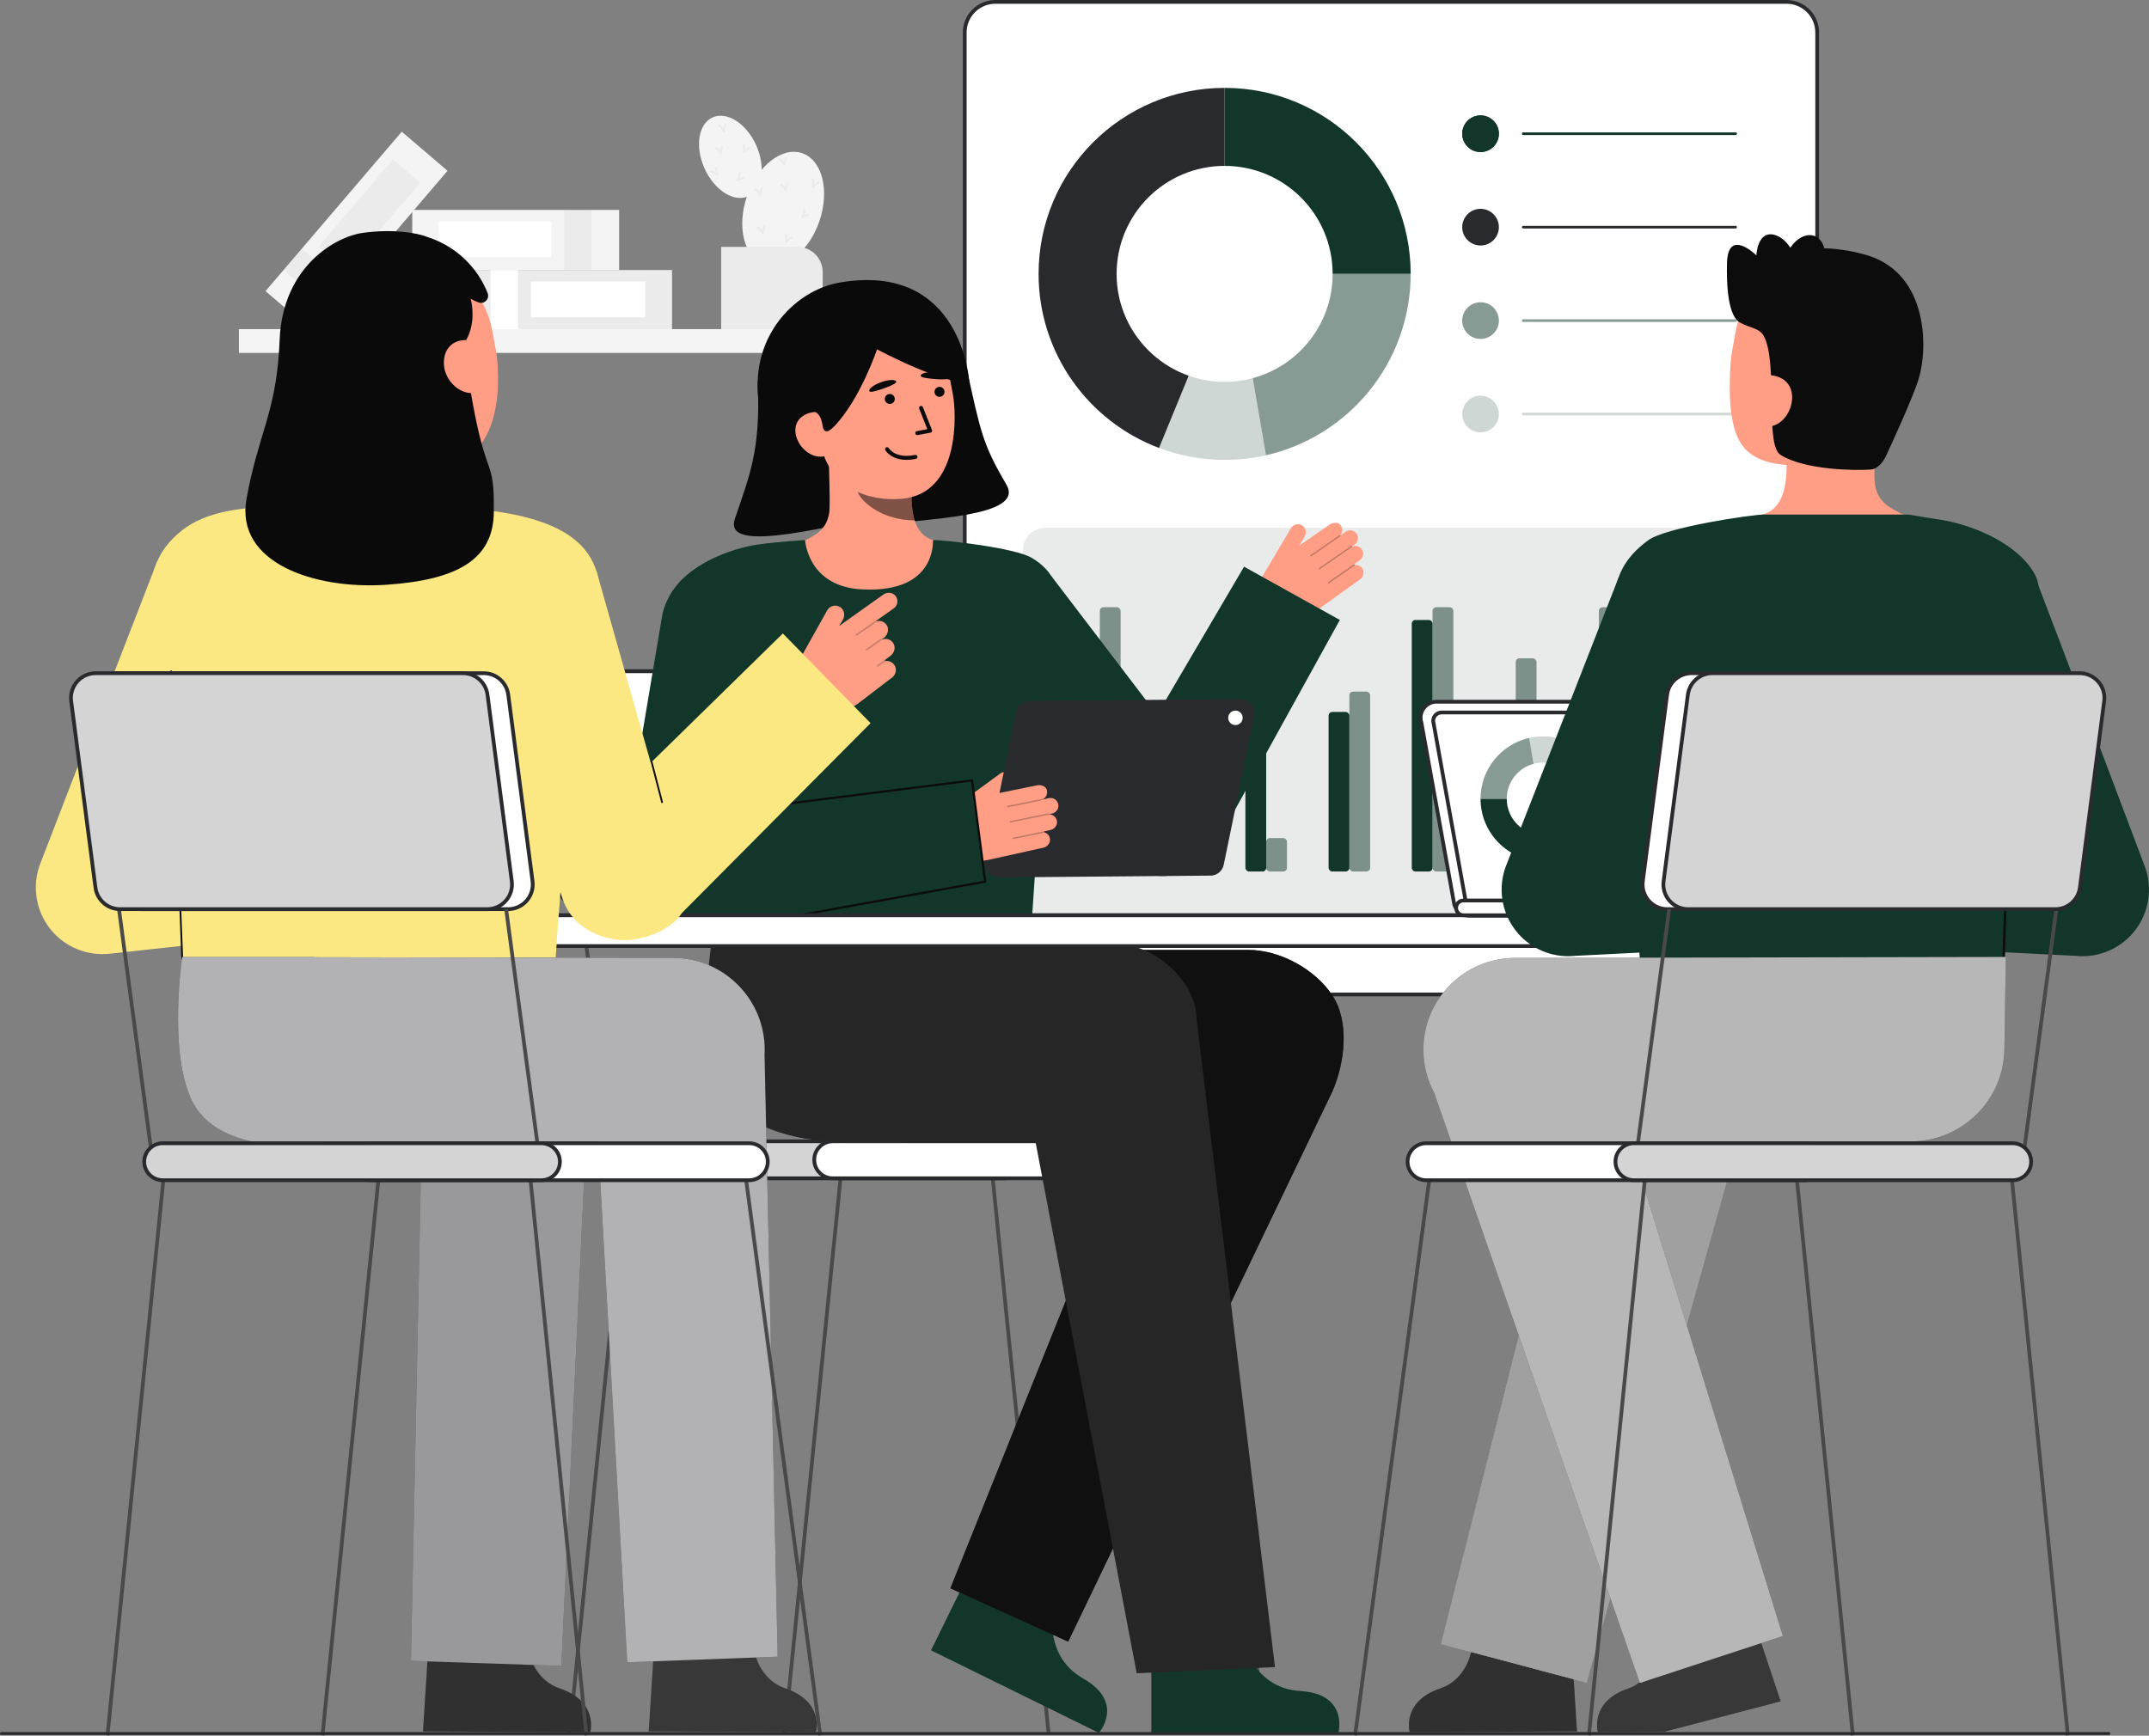 <svg id="Layer_2" data-name="Layer 2" xmlns="http://www.w3.org/2000/svg" viewBox="0 0 1142.441 922.952" style="width: 100%; height: 100%;">
  <rect x="0" y="0" width="1142.441" height="922.952" fill="#808080" stroke="none"/>
  <g id="Layer_2-2" data-name="Layer 2">
    <g>
      <g>
        <g>
          <g>
            <ellipse cx="416.343" cy="111.003" rx="31.227" ry="20.363" transform="translate(176.447 468.932) rotate(-71.097)" fill="#f4f4f4"></ellipse>
            <ellipse cx="388.27" cy="83.393" rx="15.05" ry="23.003" transform="translate(.033 166.94) rotate(-24.266)" fill="#f4f4f4"></ellipse>
          </g>
          <path d="m383.392,131.283h40.533c7.419,0,13.442,6.023,13.442,13.442v18.441c0,7.419-6.023,13.442-13.442,13.442h-40.533v-45.326h0Z" fill="#f4f4f4"></path>
          <g fill="none" opacity=".05">
            <path d="m383.392,131.283h40.533c7.419,0,13.442,6.023,13.442,13.442v18.441c0,7.419-6.023,13.442-13.442,13.442h-40.533v-45.326h0Z" fill="#292a2e"></path>
          </g>
          <g fill="none" opacity=".05">
            <path d="m432.19,99.992c-.017,0-.033,0-.051-.003-.166-.017-.312-.115-.391-.263-.208-.393-.104-.823-.028-1.138.233-.979.171-2.049-.168-2.953-.097-.258.035-.546.294-.644.257-.096.547.034.644.294.326.872.439,1.871.329,2.826.599-.54,1.25-.991,1.928-1.332.245-.124.546-.026.671.222.124.246.025.547-.222.671-.96.483-1.865,1.223-2.62,2.138-.096.115-.237.182-.386.182Z" fill="#292a2e"></path>
            <path d="m417.031,88.087c-.064,0-.129-.013-.19-.038-.409-.168-.6-.569-.738-.861-.43-.908-1.142-1.688-1.961-2.159-.239-.138-.322-.443-.185-.683.138-.24.444-.321.683-.185.793.456,1.5,1.146,2.01,1.949.125-.808.345-1.582.653-2.287.111-.253.407-.365.658-.258.253.11.368.405.258.658-.438,1.003-.677,2.168-.688,3.368-.002.166-.085.32-.224.412-.083.055-.18.083-.276.083Z" fill="#292a2e"></path>
            <path d="m404.25,104.213c-.064,0-.129-.013-.189-.037-.408-.167-.598-.564-.735-.854-.435-.916-1.146-1.695-1.966-2.167-.239-.138-.322-.443-.185-.683.138-.24.444-.322.683-.185.793.456,1.5,1.146,2.011,1.95.123-.809.344-1.582.652-2.288.111-.253.406-.365.658-.258.253.11.368.405.258.658-.439,1.004-.677,2.168-.687,3.367,0,.166-.085.32-.224.412-.083.056-.18.084-.276.084Z" fill="#292a2e"></path>
            <path d="m417.818,101.775c-.064,0-.129-.013-.189-.037-.41-.168-.6-.567-.737-.859-.433-.911-1.145-1.69-1.964-2.162-.239-.138-.321-.444-.184-.684s.442-.32.684-.184c.791.456,1.498,1.146,2.009,1.949.124-.808.344-1.582.652-2.287.11-.253.408-.366.658-.258.253.11.368.405.258.658-.439,1.004-.677,2.168-.687,3.367,0,.166-.085.32-.224.412-.083.056-.18.084-.276.084Z" fill="#292a2e"></path>
            <path d="m426.448,115.871c-.078,0-.156-.019-.228-.055-.148-.076-.249-.221-.269-.386-.053-.441.196-.802.379-1.066.569-.826.893-1.844.9-2.812.002-.275.226-.496.5-.496h.004c.276.002.498.228.496.504-.008.939-.263,1.918-.712,2.77.755-.28,1.527-.457,2.284-.521.268-.021.518.18.54.456.023.275-.181.518-.456.54-1.065.09-2.171.437-3.198,1.003-.074.042-.158.062-.241.062Z" fill="#292a2e"></path>
            <path d="m405.394,124.559c-.069,0-.14-.015-.205-.044-.403-.182-.581-.588-.711-.885-.402-.921-1.091-1.723-1.896-2.22-.235-.146-.308-.454-.163-.688.146-.235.454-.305.688-.163.777.481,1.464,1.193,1.949,2.012.148-.803.392-1.569.722-2.266.119-.25.419-.353.667-.237.249.119.355.417.237.667-.47.988-.742,2.145-.789,3.344-.007.166-.096.318-.236.405-.081.05-.172.075-.264.075Z" fill="#292a2e"></path>
            <path d="m417.921,129.201c-.017,0-.034,0-.051-.003-.167-.017-.313-.116-.392-.264-.206-.391-.104-.819-.029-1.132.234-.986.172-2.056-.166-2.958-.098-.259.033-.547.292-.644.257-.099.547.034.644.292.327.872.44,1.872.33,2.828.599-.541,1.25-.992,1.928-1.333.245-.124.546-.026.671.222.124.246.025.547-.222.671-.959.483-1.864,1.223-2.619,2.139-.096.115-.237.182-.386.182Z" fill="#292a2e"></path>
          </g>
          <g fill="none" opacity=".05">
            <path d="m395.464,81.489c-.017,0-.033,0-.051-.003-.166-.017-.312-.115-.391-.263-.208-.393-.104-.823-.028-1.138.233-.979.171-2.049-.168-2.953-.097-.258.035-.546.294-.644.256-.097.546.035.644.294.326.872.439,1.871.329,2.826.599-.54,1.25-.991,1.928-1.332.245-.123.546-.026.671.222.124.246.025.547-.222.671-.96.483-1.865,1.223-2.62,2.138-.096.115-.237.182-.386.182Z" fill="#292a2e"></path>
            <path d="m384.953,70.296c-.064,0-.129-.013-.189-.037-.41-.168-.6-.567-.737-.859-.433-.911-1.145-1.69-1.964-2.162-.239-.138-.321-.444-.184-.684.139-.239.442-.32.684-.184.791.456,1.498,1.146,2.009,1.949.124-.808.344-1.582.652-2.287.111-.253.407-.366.658-.258.253.11.368.405.258.658-.439,1.004-.677,2.168-.687,3.367,0,.166-.085.32-.224.412-.083.056-.18.084-.276.084Z" fill="#292a2e"></path>
            <path d="m383.267,82.204c-.064,0-.129-.013-.19-.038-.409-.168-.6-.569-.738-.861-.43-.908-1.142-1.688-1.961-2.159-.239-.138-.322-.443-.185-.683.138-.24.445-.321.683-.185.793.456,1.5,1.146,2.01,1.949.125-.808.345-1.582.653-2.287.111-.253.407-.367.658-.258.253.11.368.405.258.658-.438,1.003-.677,2.168-.688,3.368-.002.166-.085.32-.224.412-.083.055-.18.083-.276.083Z" fill="#292a2e"></path>
            <path d="m391.897,96.301c-.078,0-.157-.019-.229-.056-.148-.076-.249-.221-.269-.387-.051-.439.198-.801.379-1.064.569-.826.894-1.844.902-2.812.003-.274.226-.495.5-.495h.005c.275.003.498.229.495.505-.009.939-.264,1.918-.713,2.769.756-.281,1.528-.458,2.285-.521.248-.025.517.181.539.457.023.274-.182.517-.457.539-1.062.088-2.167.436-3.197,1.003-.075.042-.158.062-.241.062Z" fill="#292a2e"></path>
            <path d="m381.44,93.196c-.395,0-.711-.24-.947-.419-.795-.603-1.774-.956-2.711-.985-.276-.009-.493-.24-.484-.516s.239-.504.516-.484c.913.029,1.856.309,2.675.782-.258-.781-.414-1.579-.459-2.358-.016-.275.194-.512.471-.527.308-.026.513.195.527.471.063,1.098.378,2.243.909,3.312.073.146.07.32-.009.464s-.224.239-.387.256c-.034.004-.068.006-.101.006Z" fill="#292a2e"></path>
          </g>
        </g>
        <g>
          <rect x="245.753" y="143.591" width="111.51" height="32" transform="translate(603.016 319.182) rotate(180)" fill="#f4f4f4"></rect>
          <rect x="245.753" y="143.591" width="111.51" height="32" transform="translate(603.016 319.182) rotate(180)" fill="#292a2e" opacity=".05"></rect>
          <rect x="260.728" y="143.591" width="14.612" height="32" transform="translate(536.067 319.182) rotate(180)" fill="#fff"></rect>
          <rect x="282.261" y="149.673" width="60.754" height="18.963" transform="translate(625.275 318.309) rotate(180)" fill="#fff"></rect>
        </g>
        <g>
          <rect x="219.165" y="111.621" width="109.978" height="32" transform="translate(548.308 255.243) rotate(-180)" fill="#f4f4f4"></rect>
          <rect x="299.963" y="111.621" width="14.411" height="32" transform="translate(614.337 255.243) rotate(-180)" fill="#292a2e" opacity=".05"></rect>
          <rect x="233.218" y="117.704" width="59.919" height="18.963" transform="translate(526.355 254.371) rotate(-180)" fill="#fff"></rect>
        </g>
        <g>
          <rect x="133.77" y="106.81" width="111.51" height="32" transform="translate(406.017 58.517) rotate(130.517)" fill="#f4f4f4"></rect>
          <rect x="160.472" y="132.258" width="14.612" height="32" transform="translate(389.487 117.03) rotate(130.517)" fill="#292a2e" opacity=".05"></rect>
          <rect x="166.048" y="104.585" width="60.754" height="18.963" transform="translate(410.751 38.847) rotate(130.517)" fill="#292a2e" opacity=".05"></rect>
        </g>
        <rect x="127.015" y="175.007" width="321.971" height="12.652" fill="#f4f4f4"></rect>
      </g>
      <g>
        <g>
          <rect x="512.87" y="1" width="453.17" height="527.791" rx="16.26" ry="16.26" fill="#fff"></rect>
          <path d="m949.78,529.791h-420.65c-9.517,0-17.26-7.743-17.26-17.26V17.26c0-9.517,7.743-17.26,17.26-17.26h420.65c9.517,0,17.26,7.743,17.26,17.26v495.271c0,9.517-7.743,17.26-17.26,17.26ZM529.13,2c-8.414,0-15.26,6.846-15.26,15.26v495.271c0,8.414,6.846,15.26,15.26,15.26h420.65c8.414,0,15.26-6.846,15.26-15.26V17.26c0-8.414-6.846-15.26-15.26-15.26h-420.65Z" fill="#292a2e"></path>
        </g>
        <circle id="gra7_p" cx="787.082" cy="71.105" r="9.747" fill="#12372A"></circle>
        <circle id="gra7_p-2" data-name="gra7_p" cx="787.082" cy="71.105" r="9.747" fill="#12372A"></circle>
        <circle id="gra7_p-3" data-name="gra7_p" cx="787.082" cy="120.789" r="9.747" fill="#292a2e"></circle>
        <circle id="gra7_p-4" data-name="gra7_p" cx="787.082" cy="170.473" r="9.747" fill="#12372A" opacity=".5"></circle>
        <circle id="gra7_p-5" data-name="gra7_p" cx="787.082" cy="220.157" r="9.747" fill="#12372A" opacity=".2"></circle>
        <g>
          <path d="m593.607,145.631c0,25.005,15.999,46.275,38.316,54.152l-15.755,38.421c-37.42-14.091-64.042-50.231-64.042-92.573,0-54.618,44.285-98.903,98.903-98.903v41.481c-31.707,0-57.422,25.703-57.422,57.422Z" fill="#fff" opacity="0"></path>
          <path d="m593.607,145.631c0,25.005,15.999,46.275,38.316,54.152l-15.755,38.421c-37.42-14.091-64.042-50.231-64.042-92.573,0-54.618,44.285-98.903,98.903-98.903v41.481c-31.707,0-57.422,25.703-57.422,57.422Z" fill="#292a2e"></path>
          <path d="m749.931,145.631h-41.481c0-31.719-25.715-57.422-57.422-57.422v-41.481c54.618,0,98.903,44.285,98.903,98.903Z" fill="#12372A"></path>
          <path d="m749.931,145.631c0,47.066-32.882,86.453-76.911,96.448l-7.028-41.004c24.458-6.586,42.458-28.914,42.458-55.444h41.481Z" fill="#12372A" opacity=".5"></path>
          <path d="m673.02,242.079c-7.074,1.606-14.44,2.455-21.991,2.455-12.276,0-24.016-2.234-34.86-6.33l15.755-38.421c5.969,2.106,12.404,3.258,19.106,3.258,5.178,0,10.193-.686,14.963-1.966l7.028,41.004Z" fill="#12372A" opacity=".2"></path>
        </g>
        <path d="m922.671,71.812h-112.903c-.391,0-.707-.317-.707-.707s.316-.707.707-.707h112.903c.391,0,.707.317.707.707s-.316.707-.707.707Z" fill="#12372A"></path>
        <path d="m922.671,121.496h-112.903c-.391,0-.707-.317-.707-.707s.316-.707.707-.707h112.903c.391,0,.707.317.707.707s-.316.707-.707.707Z" fill="#292a2e"></path>
        <g fill="none" opacity=".5">
          <path d="m922.671,171.18h-112.903c-.391,0-.707-.317-.707-.707s.316-.707.707-.707h112.903c.391,0,.707.317.707.707s-.316.707-.707.707Z" fill="#12372A"></path>
        </g>
        <g fill="none" opacity=".2">
          <path d="m922.671,220.864h-112.903c-.391,0-.707-.317-.707-.707s.316-.707.707-.707h112.903c.391,0,.707.317.707.707s-.316.707-.707.707Z" fill="#12372A"></path>
        </g>
        <g>
          <g fill="none" opacity=".1">
            <path d="m923.158,490.891h-367.406c-6.644,0-12.048-5.405-12.048-12.049v-186.139c0-6.643,5.405-12.048,12.048-12.048h367.406c6.643,0,12.048,5.405,12.048,12.048v186.139c0,6.644-5.405,12.049-12.048,12.049Z" fill="#12372A"></path>
          </g>
          <g>
            <rect id="gra5_b" x="584.684" y="322.877" width="11.051" height="140.539" rx="1.949" ry="1.949" fill="#12372A" opacity=".5"></rect>
            <rect id="gra5_b-2" data-name="gra5_b" x="573.633" y="367.018" width="11.051" height="96.399" rx="1.949" ry="1.949" fill="#12372A"></rect>
          </g>
          <g>
            <rect id="gra5_b-3" data-name="gra5_b" x="673.125" y="445.634" width="11.051" height="17.783" rx="1.949" ry="1.949" fill="#12372A" opacity=".5"></rect>
            <rect id="gra5_b-4" data-name="gra5_b" x="662.073" y="359.081" width="11.051" height="104.335" rx="1.949" ry="1.949" fill="#12372A"></rect>
          </g>
          <g>
            <rect id="gra5_b-5" data-name="gra5_b" x="628.905" y="379.294" width="11.051" height="84.122" rx="1.949" ry="1.949" fill="#12372A" opacity=".5"></rect>
            <rect id="gra5_b-6" data-name="gra5_b" x="617.853" y="408.36" width="11.051" height="55.056" rx="1.949" ry="1.949" fill="#12372A"></rect>
          </g>
          <g>
            <rect id="gra5_b-7" data-name="gra5_b" x="805.785" y="350.058" width="11.051" height="113.359" rx="1.949" ry="1.949" fill="#12372A" opacity=".5"></rect>
            <rect id="gra5_b-8" data-name="gra5_b" x="794.734" y="391.793" width="11.051" height="71.624" rx="1.949" ry="1.949" fill="#12372A"></rect>
          </g>
          <g>
            <rect id="gra5_b-9" data-name="gra5_b" x="717.345" y="367.74" width="11.051" height="95.676" rx="1.949" ry="1.949" fill="#12372A" opacity=".5"></rect>
            <rect id="gra5_b-10" data-name="gra5_b" x="706.293" y="378.572" width="11.051" height="84.844" rx="1.949" ry="1.949" fill="#12372A"></rect>
          </g>
          <g>
            <rect id="gra5_b-11" data-name="gra5_b" x="761.565" y="322.877" width="11.051" height="140.539" rx="1.949" ry="1.949" fill="#12372A" opacity=".5"></rect>
            <rect id="gra5_b-12" data-name="gra5_b" x="750.514" y="329.647" width="11.051" height="133.769" rx="1.949" ry="1.949" fill="#12372A"></rect>
          </g>
          <g>
            <rect id="gra5_b-13" data-name="gra5_b" x="850.005" y="322.877" width="11.051" height="140.539" rx="1.949" ry="1.949" fill="#12372A" opacity=".5"></rect>
            <rect id="gra5_b-14" data-name="gra5_b" x="838.954" y="367.018" width="11.051" height="96.399" rx="1.949" ry="1.949" fill="#12372A"></rect>
          </g>
          <g>
            <rect id="gra5_b-15" data-name="gra5_b" x="894.225" y="379.294" width="11.051" height="84.122" rx="1.949" ry="1.949" fill="#12372A" opacity=".5"></rect>
            <rect id="gra5_b-16" data-name="gra5_b" x="883.174" y="408.36" width="11.051" height="55.056" rx="1.949" ry="1.949" fill="#12372A"></rect>
          </g>
        </g>
      </g>
      <g>
        <polygon points="303.826 921.93 301.862 921.553 332.558 616.521 334.521 616.899 303.826 921.93" fill="#494949"></polygon>
        <polygon points="418.123 921.93 416.16 921.553 446.855 616.521 448.819 616.899 418.123 921.93" fill="#494949"></polygon>
        <g>
          <polygon points="670.772 921.93 672.736 921.553 642.04 616.521 640.076 616.899 670.772 921.93" fill="#494949"></polygon>
          <polygon points="556.474 921.93 558.438 921.553 527.742 616.521 525.779 616.899 556.474 921.93" fill="#494949"></polygon>
        </g>
        <rect x="522.745" y="481.81" width="2" height="135.496" transform="translate(-68.127 74.153) rotate(-7.605)" fill="#494949"></rect>
        <rect x="316.921" y="481.81" width="2" height="135.496" transform="translate(-69.938 46.912) rotate(-7.605)" fill="#494949"></rect>
        <g>
          <rect x="322.371" y="606.875" width="220.99" height="19.671" rx="9.835" ry="9.835" fill="#292a2e"></rect>
          <rect x="322.371" y="606.875" width="220.99" height="19.671" rx="9.835" ry="9.835" fill="#fff" opacity=".8"></rect>
          <path d="m533.526,627.546h-201.32c-5.975,0-10.835-4.861-10.835-10.835s4.86-10.835,10.835-10.835h201.32c5.975,0,10.835,4.86,10.835,10.835,0,5.975-4.861,10.835-10.835,10.835Zm-201.32-19.67c-4.872,0-8.835,3.963-8.835,8.835s3.963,8.835,8.835,8.835h201.32c4.872,0,8.835-3.963,8.835-8.835,0-4.872-3.963-8.835-8.835-8.835h-201.32Z" fill="#292a2e"></path>
        </g>
        <g>
          <rect x="432.867" y="606.875" width="220.99" height="19.671" rx="9.835" ry="9.835" fill="#fff"></rect>
          <path d="m644.021,627.546h-201.319c-5.975,0-10.835-4.861-10.835-10.835,0-5.975,4.861-10.835,10.835-10.835h201.319c5.975,0,10.836,4.86,10.836,10.835s-4.861,10.835-10.836,10.835Zm-201.319-19.67c-4.872,0-8.835,3.963-8.835,8.835,0,4.872,3.963,8.835,8.835,8.835h201.319c4.872,0,8.836-3.963,8.836-8.835,0-4.872-3.964-8.835-8.836-8.835h-201.319Z" fill="#292a2e"></path>
        </g>
        <g>
          <path d="m504.738,482.406h-195.247c-6.603,0-12.182-4.899-13.035-11.447l-12.915-99.18c-1.024-7.867,5.101-14.842,13.035-14.842h195.247c6.603,0,12.182,4.899,13.035,11.447l12.915,99.18c1.024,7.867-5.101,14.842-13.035,14.842Z" fill="#292a2e"></path>
          <path d="m504.738,482.406h-195.247c-6.603,0-12.182-4.899-13.035-11.447l-12.915-99.18c-1.024-7.867,5.101-14.842,13.035-14.842h195.247c6.603,0,12.182,4.899,13.035,11.447l12.915,99.18c1.024,7.867-5.101,14.842-13.035,14.842Z" fill="#fff" opacity=".8"></path>
          <path d="m504.738,483.406h-195.247c-7.082,0-13.112-5.296-14.026-12.318l-12.915-99.18c-.525-4.035.713-8.103,3.398-11.16s6.559-4.811,10.628-4.811h195.247c7.082,0,13.112,5.296,14.026,12.319l12.915,99.18c.525,4.035-.713,8.102-3.398,11.16s-6.559,4.811-10.628,4.811Zm-208.162-125.469c-3.494,0-6.82,1.506-9.125,4.131-2.306,2.625-3.369,6.118-2.917,9.582l12.915,99.18c.785,6.029,5.962,10.576,12.043,10.576h195.247c3.494,0,6.82-1.506,9.125-4.131,2.306-2.625,3.369-6.118,2.918-9.582l-12.915-99.18c-.785-6.03-5.962-10.577-12.043-10.577h-195.247Z" fill="#292a2e"></path>
        </g>
        <g>
          <path d="m515.778,482.406h-195.247c-6.603,0-12.182-4.899-13.035-11.447l-12.915-99.18c-1.024-7.867,5.101-14.842,13.035-14.842h195.247c6.603,0,12.182,4.899,13.035,11.447l12.915,99.18c1.024,7.867-5.101,14.842-13.035,14.842Z" fill="#fff"></path>
          <path d="m515.778,483.406h-195.247c-7.082,0-13.112-5.296-14.026-12.318l-12.915-99.18c-.525-4.035.713-8.103,3.398-11.16s6.559-4.811,10.628-4.811h195.247c7.082,0,13.112,5.296,14.026,12.319l12.915,99.18c.525,4.035-.713,8.102-3.398,11.16s-6.559,4.811-10.628,4.811Zm-208.162-125.469c-3.494,0-6.82,1.505-9.125,4.131-2.306,2.625-3.369,6.118-2.918,9.583l12.915,99.18c.785,6.029,5.962,10.576,12.043,10.576h195.247c3.494,0,6.82-1.506,9.125-4.131,2.306-2.625,3.369-6.118,2.918-9.582l-12.915-99.18c-.785-6.03-5.962-10.577-12.043-10.577h-195.247Z" fill="#292a2e"></path>
        </g>
      </g>
      <g>
        <g>
          <path d="m659.74,869.808s5.362,27.794,31.385,29.343c26.023,1.549,20.38,22.28,20.38,22.28h-99.444v-49.684s47.68-1.938,47.68-1.938Z" fill="#12372A"></path>
          <path d="m560.513,852.26s-7.457,27.306,15.209,40.183c22.667,12.877,8.452,28.988,8.452,28.988l-89.232-43.896,21.931-44.582,43.639,19.307Z" fill="#12372A"></path>
          <g>
            <path d="m505.245,844.547l95.249-237.39h-116.399c-27.398,0-38.822-23.235-38.822-50.633s26.935-51.416,54.334-51.416h164.089c16.711,0,35.449,10.22,44.621,24.19,9.171,13.969,6.693,35.618.048,50.951l-140.498,292.667" fill="#262626"></path>
            <path d="m505.245,844.547l95.249-237.39h-116.399c-27.398,0-38.822-23.235-38.822-50.633s26.935-51.416,54.334-51.416h164.089c16.711,0,35.449,10.22,44.621,24.19,9.171,13.969,6.693,35.618.048,50.951l-140.498,292.667" fill="#0a0a0a" opacity=".8"></path>
            <path d="m604.285,889.732l-53.802-282.575-105.209-.011c-38.711-3.035-56.44-24.25-55.877-51.642.556-27.045,14.25-53.758,41.174-53.758h162.669c19.92.409,42.982,19.252,42.982,40.925l41.57,343.777" fill="#262626"></path>
            <path d="m378.127,502.078s-7.337,47.846,4.293,74.447c14.519,33.21,68.947,30.622,68.947,30.622l-3.067-105.4-70.173.331Z" fill="#262626"></path>
          </g>
        </g>
        <g>
          <path d="m402.841,203.86c1.556,35.935-4.451,49.018-12.173,72.027-6.804,20.272,54.477,1.84,86.282-2.432l-24.374-82.607s-50.282.394-49.735,13.013Z" fill="#0a0a0a"></path>
          <path d="m513.562,194.555c7.831,35.106,8.416,40.852,21.457,63.113,10.161,17.343-42.229,17.999-74.052,22.135l2.08-86.103s47.765-11.472,50.516.855Z" fill="#0a0a0a"></path>
        </g>
        <g>
          <path d="m370.041,496.67l-.211.012s.153-4.076.211-.012Z" fill="#333"></path>
          <g>
            <path d="m370.307,496.67l-.211.012s.153-4.076.211-.012Z" fill="#333"></path>
            <g>
              <path d="m724.492,302.692c-.853-1.672-2.59-2.466-4.261-2.256,0-.075-.001-.152-.047-.219-.083-.115-.212-.148-.342-.139l2.89-2.072c1.747-1.252,2.461-3.631,1.431-5.518-1.068-1.957-3.372-2.664-5.282-1.869.007-.041-.02-.08-.026-.122l1.188-.851c1.643-1.178,2.353-3.369,1.506-5.205-1.14-2.47-4.154-3.184-6.251-1.681l-2.741,1.964c-.008-.016,0-.035-.011-.05-.012-.02-.04-.02-.056-.037,1.268-1.428,1.435-3.588.275-5.205-1.294-2.082-4.28-1.656-6.052-.386l-16.131,11.142,2.883-4.854c1.156-1.946.735-4.557-1.148-5.813-2.008-1.34-4.703-.71-5.92,1.339l-15.743,26.503c-3.84,6.465-1.84,14.811,4.512,18.834h0c7.249,4.59,16.557,4.323,23.531-.676l24.36-17.46c1.607-1.152,2.334-3.607,1.436-5.369Z" fill="#ff9e85"></path>
              <g fill="none" opacity=".25">
                <path d="m696.589,295.736c.123.169.359.21.532.09l15.327-10.616c.175-.121.219-.361.097-.537-.101-.174-.362-.219-.537-.097l-15.327,10.616c-.175.121-.219.361-.097.537l.005.007Z" fill="#0c0c0c"></path>
              </g>
              <g fill="none" opacity=".25">
                <path d="m701.085,302.625c.123.169.359.21.532.09l17.104-11.847c.175-.121.219-.361.097-.537-.112-.159-.362-.218-.537-.097l-17.104,11.847c-.175.121-.219.361-.097.537l.005.007Z" fill="#0c0c0c"></path>
              </g>
              <g fill="none" opacity=".25">
                <path d="m705.911,310.114c.123.169.359.21.532.09l13.644-9.45c.175-.121.219-.361.097-.537-.126-.174-.362-.218-.537-.097l-13.644,9.45c-.175.121-.219.361-.097.537l.005.007Z" fill="#0c0c0c"></path>
              </g>
            </g>
            <path d="m690.581,290.187l2.883-4.854c1.156-1.946.735-4.557-1.148-5.813-2.008-1.34-4.703-.71-5.92,1.339l-15.743,26.503" fill="#ff9e85"></path>
            <path d="m661.364,301.327l-46.233,78.739-56.413-73.993-46.849,42.237,80.006,103.616.524.738c2.79,3.832,6.479,7.1,10.957,9.455,15.63,8.22,34.964,2.213,43.184-13.417l65.742-119.055-50.921-28.318Z" fill="#12372A"></path>
            <path d="m610.599,389.534c-.091,0-.181-.021-.267-.064-.289-.147-.404-.501-.256-.79l4.532-8.881c.147-.289.502-.403.79-.256.289.147.404.501.256.79l-4.532,8.881c-.103.203-.31.32-.523.32Z" fill="#0c0c0c"></path>
            <rect x="542.891" y="391.499" width="24.909" height="1.174" transform="translate(132.424 924.324) rotate(-86.752)" fill="#0c0c0c"></rect>
            <g>
              <g>
                <path id="sk" d="m504.233,289.252c-.198-.026-2.393,36.404-44.714,33.228-29.298-2.195-39.745-33.279-40.416-33.279,3.159-.671,8.478-1.648,9.881-2.396,4.613-2.479,10.322-5.058,11.809-14.017.857-5.164-.597-31.581-.149-36.805l44.973,10.038c-.628,11.034-5.026,36.614,10.389,41.142,2.565.749,5.328,1.437,8.228,2.091Z" fill="#ff9e85"></path>
                <path id="sh" d="m486.246,276.706c-.637-2.033-1.016-3.801-1.353-6.98-.602-5.684-.282-10.91.294-16.234-9.085-1.209-17.808-5.031-24.856-10.89-.835,3.084-5.428,16.56-4.156,19.491,2.404,5.541,13.698,14.613,30.071,14.613Z" fill="#0c0c0c" opacity=".52"></path>
                <path d="m479.286,265.241c-17.75,1.51-38.607-5.847-43.086-29.513l-5.041-21.354c-4.479-23.666,4.32-45.203,26.603-49.42h0c22.282-4.217,42.568,11.816,47.047,35.482l1.789,9.454c1.718,9.08,4.357,52.656-27.312,55.351Z" fill="#ff9e85"></path>
              </g>
              <path d="m556.814,369.453c-1.333,15.66-7.817,113.004-9.099,132.293l-169.586.361c-.998-17.398-12.526-93.473-16.31-127.494-3.612-32.465-10.698-48.719-5.504-58.316,8.488-15.686,31.682-24.751,47.497-26.892,9.658-1.307,24.183-2.245,24.183-2.245,0,0,1.23,24.88,30.556,26.264,39.921,1.883,37.255-26.264,37.453-26.264,6.467,0,43.412,4.094,52.451,9.451,24.63,14.585,11.189,39.654,8.359,72.842Z" fill="#12372A"></path>
              <path d="m666.891,380.393l-16.347,79.453c-.684,3.325-3.597,5.72-6.991,5.749l-112.561.958c-4.585.039-8.038-4.16-7.114-8.651l16.347-79.453c.684-3.325,3.597-5.72,6.991-5.749l112.561-.958c4.585-.039,8.038,4.16,7.114,8.651Z" fill="#292a2e"></path>
              <g>
                <path d="m561.931,436.83c.2,2.138-1.386,4.041-3.489,4.511l-3.465.764c.118.047.223.129.258.27.012.07-.012.153-.047.211,1.621.47,2.913,1.879,3.031,3.759.141,1.962-1.492,3.935-3.418,4.37l-29.26,6.496c-1.515.341-3.042.505-4.558.505-6.836,0-13.367-3.336-17.349-9.127-4.264-6.19-2.831-14.66,3.242-19.088l24.891-18.195c.564-.411,1.21-.67,1.856-.763l-2.291,11.124.611-.141.129-.024,19.088-3.888c2.126-.47,5.039.305,5.415,2.725.423,1.95-.576,3.865-2.302,4.687.012.012.035.024.035.047.012.023-.012.035-.012.059l3.301-.728c2.514-.564,5.004,1.28,5.086,3.994.059,2.02-1.457,3.759-3.43,4.193l-1.421.317c-.012.047,0,.094-.023.129,2.067.012,3.912,1.574,4.123,3.794Z" fill="#ff9e85"></path>
                <g fill="none" opacity=".25">
                  <path d="m535.293,428.986c.047.204.248.334.454.292l18.264-3.745c.209-.043.343-.247.3-.456-.025-.199-.247-.343-.456-.3l-18.264,3.745c-.209.043-.343.247-.3.456l.002.009Z" fill="#0c0c0c"></path>
                </g>
                <g fill="none" opacity=".25">
                  <path d="m536.723,437.087c.047.204.248.334.454.292l20.383-4.18c.209-.043.343-.247.3-.456-.04-.191-.247-.343-.456-.3l-20.383,4.18c-.209.043-.343.247-.3.456l.002.009Z" fill="#0c0c0c"></path>
                </g>
                <g fill="none" opacity=".25">
                  <path d="m538.221,445.869c.047.204.248.334.454.292l16.259-3.334c.209-.043.343-.247.3-.456-.047-.21-.247-.343-.456-.3l-16.259,3.334c-.209.043-.343.247-.3.456l.002.009Z" fill="#0c0c0c"></path>
                </g>
              </g>
              <path id="b_4_b" d="m523.728,468.787l-158.747,28.688c-1.167.127-2.332.189-3.492.189-8.827,0-17.329-3.626-23.456-10.119-6.932-7.349-10.021-17.52-8.345-27.481l22.224-132.097c2.955-17.564,19.586-29.403,37.154-26.452,17.564,2.955,29.407,19.589,26.452,37.154l-15.154,90.935,116.385-14.617,6.979,53.801Z" fill="#12372A"></path>
              <g id="b_4_b-2" data-name="b_4_b">
                <path d="m364.98,498.063c-.279,0-.525-.198-.577-.483-.057-.319.155-.625.474-.683l158.197-28.588-6.832-52.666-115.804,14.543c-.192.023-.368-.041-.497-.176s-.187-.32-.156-.504l9.633-58.118c.053-.319.352-.544.676-.483.32.053.536.356.483.676l-9.505,57.341,115.604-14.518c.314-.039.614.186.656.507l6.979,53.801c.04.311-.17.598-.478.654l-158.747,28.688c-.036.006-.07.009-.106.009Z" fill="#0c0c0c"></path>
              </g>
              <rect x="390.088" y="429.835" width="10.341" height="1.176" transform="translate(-63.066 67.888) rotate(-9.095)" fill="#0c0c0c"></rect>
            </g>
          </g>
        </g>
        <path d="m408.989,220.007l34.42,6.74c13.758-14.102,22.85-40.992,22.85-40.992,0,0,36.691,19.579,49.02,17.241,0,0-3.744-63.892-68.788-52.783-21.117,3.607-42.457,23.373-43.675,51.855-.895,20.944,6.172,17.939,6.172,17.939Z" fill="#0a0a0a"></path>
        <g>
          <path id="e1_eb" d="m504.584,200.914c-.023.831-3.132.989-7.31.665-4.178-.324-7.894-.806-7.822-1.839.091-1.304,3.57-2.098,7.749-1.774,4.178.324,7.419,1.64,7.383,2.947Z" fill="#0a0a0a"></path>
          <g>
            <circle id="e1_eye" cx="499.455" cy="208.355" r="2.656" transform="translate(-14.814 39.849) rotate(-4.502)" fill="#0a0a0a"></circle>
            <g id="e1_n">
              <path d="m487.704,231.35c-.536.042-1.027-.326-1.127-.866-.107-.577.274-1.131.852-1.238l5.563-1.028-4.335-10.932c-.216-.546.051-1.163.597-1.379.545-.216,1.162.051,1.379.596l4.81,12.134c.117.295.095.628-.059.906s-.424.473-.737.531l-6.834,1.263c-.037.007-.074.012-.11.014Z" fill="#0a0a0a"></path>
            </g>
            <g id="e1_m">
              <path d="m483.714,244.446c-9.601.756-12.914-4.821-13.064-5.083-.291-.509-.114-1.158.395-1.45.506-.291,1.152-.115,1.446.389.139.237,3.519,5.704,13.985,3.61.587-.12,1.136.258,1.251.833.115.575-.258,1.135-.833,1.25-1.129.226-2.189.372-3.179.45Z" fill="#0a0a0a"></path>
            </g>
            <path id="e1_eb-2" data-name="e1_eb" d="m476.453,202.893c.316.769-2.461,2.175-6.411,3.574-3.951,1.399-7.542,2.467-7.895,1.493-.446-1.229,2.412-3.366,6.363-4.765s7.446-1.511,7.944-.302Z" fill="#0a0a0a"></path>
            <circle id="e1_eye-2" data-name="e1_eye" cx="473.035" cy="212.134" r="2.656" transform="translate(-15.192 37.787) rotate(-4.502)" fill="#0a0a0a"></circle>
          </g>
        </g>
        <path d="m437.948,242.676c-6.772,1.282-13.632-4.924-14.913-11.696-1.282-6.772,3.501-11.545,10.273-12.826l6.062-1.129,4.401,24.549-5.822,1.102Z" fill="#ff9e85"></path>
        <path d="m423.252,214.123l.463,10.129c1.736-2.458,4.381-4.281,7.567-4.916.791-.169,1.585-.221,2.365-.217,5.132,3.447,2.25,10.707,6.194,10.187,2.24-.295,6.949-6.008,7.919-9.398.615-2.149-5.635-9.717-5.782-11.948l-18.726,6.163Z" fill="#0a0a0a"></path>
      </g>
      <g>
        <g>
          <rect x="106.095" y="486.674" width="947.391" height="16.387" rx="8.194" ry="8.194" transform="translate(1159.581 989.734) rotate(180)" fill="#292a2e"></rect>
          <rect x="106.095" y="486.674" width="947.391" height="16.387" rx="8.194" ry="8.194" transform="translate(1159.581 989.734) rotate(180)" fill="#fff" opacity=".8"></rect>
          <path d="m105.095,494.867c0-5.069,4.124-9.194,9.193-9.194h931.004c5.069,0,9.194,4.125,9.194,9.194,0,5.069-4.125,9.193-9.194,9.193H114.288c-5.069,0-9.193-4.124-9.193-9.193Zm9.193-7.194c-3.967,0-7.193,3.227-7.193,7.194,0,3.966,3.227,7.193,7.193,7.193h931.004c3.967,0,7.194-3.227,7.194-7.193s-3.227-7.194-7.194-7.194H114.288Z" fill="#292a2e"></path>
        </g>
        <g>
          <rect x="106.095" y="486.674" width="766.43" height="16.387" rx="8.194" ry="8.194" transform="translate(978.62 989.734) rotate(180)" fill="#fff"></rect>
          <path d="m105.095,494.867c0-5.069,4.124-9.194,9.193-9.194h750.043c5.069,0,9.193,4.125,9.193,9.194,0,5.069-4.124,9.193-9.193,9.193H114.288c-5.069,0-9.193-4.124-9.193-9.193Zm9.193-7.194c-3.967,0-7.193,3.227-7.193,7.194,0,3.966,3.227,7.193,7.193,7.193h750.043c3.966,0,7.193-3.227,7.193-7.193s-3.227-7.194-7.193-7.194H114.288Z" fill="#292a2e"></path>
        </g>
      </g>
      <g>
        <g>
          <g>
            <path d="m54.443,507.334c-10.827,0-21.148-4.97-27.897-13.614-7.542-9.659-9.552-22.533-5.312-34.032,2.003-5.433,53.36-138.006,62.3-161.049l61.804,35.963c-5.027,12.956-23.24,62.064-37.872,101.623l24.309-2.642,7.652,64.721-81.152,8.822c-1.28.139-2.559.207-3.83.207Z" fill="#FCE883"></path>
            <path id="h_3_sk" d="m256.596,271.072c-.217-.028-6.164,22.354-52.581,18.871-32.134-2.407-39.969-24.28-40.705-24.28,3.465-.736,9.091-1.501,10.629-2.322,5.06-2.719,8.746-6.028,10.601-13.131,1.451-5.555,2.19-26.938,2.19-37.666l49.447,11.111c-.689,12.102-5.513,40.158,11.394,45.123,2.813.821,5.843,1.576,9.025,2.294Z" fill="#ff9e85"></path>
            <path d="m234.466,247.447c-19.493,1.538-44.534-6.692-49.29-32.7l-4.292-23.467c-4.756-26.007,5.047-49.588,29.535-54.067h0c24.487-4.478,46.646,13.257,51.402,39.265l1.9,10.389c1.825,9.979,5.525,57.835-29.255,60.579Z" fill="#ff9e85"></path>
            <path id="b_1_b" d="m142.198,269.263c-17.517,1.3-35.378,3.196-48.268,15.129-15.523,14.371-18.336,32.042-8.433,80.671,8.521,41.843,5.141,60.127,10.841,137.34.168,2.275.528,6.979.528,6.979l198.564-.324s6.379-102.427,16.076-149.675c7.372-35.92,26.735-79.526-54.907-88.315-.217-.023-65.696-5.419-114.401-1.805Z" fill="#FCE883"></path>
            <g id="b_4_ha">
              <path d="m469.628,316.14l-23.566,16.742,2.06-3.383c1.278-2.301.7-5.32-1.532-6.716-2.38-1.489-5.489-.666-6.834,1.757l-16.245,29.035c-4.265,7.622-1.675,17.255,5.838,21.71h0c8.58,5.088,19.388,4.462,27.323-1.583l17.546-13.417c1.87-1.425,2.621-3.995,1.574-6.1-1.011-2.033-3.114-2.975-5.102-2.676-.005-.077-.019-.156-.066-.225-.088-.131-.232-.193-.379-.194l3.248-2.474c1.987-1.514,2.736-4.301,1.477-6.459-1.308-2.241-4.014-2.99-6.209-1.997.008-.053.001-.1-.009-.153l1.332-1.015c1.734-1.321,2.548-4.087,1.599-6.049-1.215-2.51-4.079-3.396-6.384-2.363l-.048-.08,9.902-7.034c2.131-1.514,2.579-4.515.934-6.591-1.542-1.946-4.433-2.173-6.457-.735Z" fill="#ff9e85"></path>
              <path id="b_4_ha_sh" d="m465.353,331.127c-.03.042-.068.08-.113.111l-9.697,6.72c-.207.144-.492.092-.635-.115-.144-.207-.091-.491.115-.635l9.697-6.72c.207-.144.492-.092.635.115.113.162.105.372-.003.524Z" fill="#0c0c0c" opacity=".2"></path>
              <path id="b_4_ha_sh-2" data-name="b_4_ha_sh" d="m468.695,340.359c-.029.041-.066.078-.11.109l-7.58,5.342c-.206.145-.491.096-.636-.11-.146-.206-.097-.492.11-.636l7.58-5.342c.206-.145.491-.096.636.11.114.162.108.374,0,.527Z" fill="#0c0c0c" opacity=".2"></path>
              <path id="b_4_ha_sh-3" data-name="b_4_ha_sh" d="m470.616,351.802c-.031.044-.071.084-.119.115l-3.639,2.439c-.209.141-.493.085-.633-.125-.142-.21-.087-.493.125-.634l3.639-2.439c.209-.141.493-.085.633.125.109.162.1.368-.006.518Z" fill="#0c0c0c" opacity=".2"></path>
            </g>
            <path d="m328.194,499.7c-13.64-1.728-25.064-9.154-29.294-22.236l-49.184-152.111,67.366-21.782,28.87,102.032,70.222-68.767,46.636,47.67-100.259,100.911c-6.53,10.384-23.622,15.644-34.357,14.283Z" fill="#FCE883"></path>
            <path d="m96.866,509.855c-.253,0-.462-.2-.472-.454l-5.872-152.433c-.009-.26.194-.479.454-.49.288-.017.48.194.49.454l5.872,152.433c.009.26-.194.479-.454.49-.006,0-.013,0-.018,0Z" fill="#0c0c0c"></path>
            <path d="m262.524,272.402c-.28,24.85-18.89,35.95-57.13,38.54-38.25,2.58-80.43-11.63-74.35-45.59,6.16-34.37,15.2-44.86,17.36-79.58.09-1.6.18-3.26.25-4.97,1.59-39.39,30.09-55.05,44.18-56.98,16.57-2.28,29.05.13,33.93,2.03,19.42,6.17,28.82,20.58,32.48,30.05,1.16,3-1.74,5.98-4.78,4.93-1.22-.42-2.55-1.04-4.23-1.96,1.07,4.11,2.31,13.63-2.41,21.93-.13,8.72.66,17.1,2.43,27.63.63,3.8,1.39,7.88,2.28,12.36,6.72,33.75,10.3,23.76,9.99,51.61Z" fill="#0a0a0a"></path>
            <path d="m252.552,208.832c-7.442,1.361-14.93-5.497-16.291-12.939-1.361-7.442,2.031-15.094,11.558-15.094l4.733,28.033Z" fill="#ff9e85"></path>
            <path d="m351.965,427.027c-.21,0-.402-.141-.457-.354l-5.569-21.453c-.065-.252.087-.51.338-.575.255-.067.511.087.576.338l5.569,21.453c.065.252-.087.51-.338.575-.04.011-.08.015-.119.015Z" fill="#0c0c0c"></path>
          </g>
          <g>
            <g>
              <path d="m228.998,855.529l-4.138,65.13,88.945.424s4.533-16.348-16.312-23.326c-11.59-3.88-19.155-16.923-16.79-33.016l-51.704-9.212Z" fill="#383838"></path>
              <path d="m228.998,855.529l-4.138,65.13,88.945.424s4.533-16.348-16.312-23.326c-11.59-3.88-19.155-16.923-16.79-33.016l-51.704-9.212Z" fill="#070707" opacity=".17"></path>
            </g>
            <path d="m348.998,855.529l-4.138,65.13,88.945.424s4.533-16.348-16.312-23.326c-11.59-3.88-19.155-16.923-16.79-33.016l-51.704-9.212Z" fill="#383838"></path>
            <polygon points="314.027 552.071 298.416 885.809 218.461 883.122 225.295 549.089 314.027 552.071" fill="#292a2e"></polygon>
            <polygon points="314.027 552.071 298.416 885.809 218.461 883.122 225.295 549.089 314.027 552.071" fill="#fff" opacity=".52"></polygon>
            <path d="m333.46,883.892l79.944-2.989-6.962-320.062c.042-.771.071-1.546.077-2.327h0c.014-1.771-.072-3.519-.242-5.242l-.009-.416h-.041c-2.621-24.399-23.247-43.453-48.384-43.501l-190.69-.366-.005-.135h-70.266s-7.244,48.177,4.386,74.778c14.519,33.21,69.187,24.243,69.187,24.243l-.033-.979h147.501l15.535,276.996Z" fill="#292a2e"></path>
            <path d="m333.46,883.892l79.944-2.989-6.962-320.062c.042-.771.071-1.546.077-2.327h0c.014-1.771-.072-3.519-.242-5.242l-.009-.416h-.041c-2.621-24.399-23.247-43.453-48.384-43.501l-190.69-.366-.005-.135h-70.266s-7.244,48.177,4.386,74.778c14.519,33.21,69.187,24.243,69.187,24.243l-.033-.979h147.501l15.535,276.996Z" fill="#fff" opacity=".64"></path>
          </g>
        </g>
        <g>
          <g>
            <polygon points="435.069 922.952 437.033 922.574 396.337 617.543 394.374 617.921 435.069 922.952" fill="#494949"></polygon>
            <polygon points="310.772 922.952 312.735 922.574 282.04 617.543 280.076 617.921 310.772 922.952" fill="#494949"></polygon>
          </g>
          <g>
            <path d="m270.076,483.428H74.829c-6.603,0-12.182-4.899-13.035-11.447l-12.915-99.18c-1.024-7.867,5.101-14.842,13.035-14.842h195.247c6.603,0,12.182,4.899,13.035,11.447l12.915,99.18c1.024,7.867-5.101,14.842-13.035,14.842Z" fill="#fff"></path>
            <path d="m270.076,484.428H74.829c-7.082,0-13.112-5.296-14.026-12.318l-12.915-99.18c-.525-4.035.713-8.103,3.398-11.16,2.685-3.058,6.559-4.811,10.628-4.811h195.247c7.082,0,13.112,5.296,14.026,12.319l12.915,99.18c.525,4.035-.713,8.102-3.398,11.16-2.685,3.058-6.559,4.811-10.628,4.811Zm-208.162-125.469c-3.494,0-6.82,1.505-9.125,4.131-2.306,2.625-3.369,6.118-2.918,9.583l12.915,99.18c.785,6.029,5.962,10.576,12.043,10.576h195.247c3.494,0,6.82-1.506,9.125-4.131,2.306-2.625,3.369-6.118,2.918-9.582l-12.915-99.18c-.785-6.03-5.962-10.577-12.043-10.577H61.914Z" fill="#292a2e"></path>
          </g>
          <g>
            <rect x="187.164" y="607.897" width="220.99" height="19.671" rx="9.835" ry="9.835" fill="#fff"></rect>
            <path d="m398.319,628.567h-201.319c-5.975,0-10.835-4.861-10.835-10.835s4.861-10.835,10.835-10.835h201.319c5.975,0,10.836,4.86,10.836,10.835s-4.861,10.835-10.836,10.835Zm-201.319-19.67c-4.872,0-8.835,3.963-8.835,8.835,0,4.872,3.963,8.835,8.835,8.835h201.319c4.872,0,8.836-3.963,8.836-8.835,0-4.872-3.964-8.835-8.836-8.835h-201.319Z" fill="#292a2e"></path>
          </g>
          <polygon points="58.123 922.952 56.159 922.574 86.855 617.543 88.819 617.921 58.123 922.952" fill="#494949"></polygon>
          <polygon points="172.421 922.952 170.457 922.574 201.153 617.543 203.116 617.921 172.421 922.952" fill="#494949"></polygon>
          <rect x="277.042" y="482.832" width="2" height="135.496" transform="translate(-70.424 41.643) rotate(-7.605)" fill="#494949"></rect>
          <rect x="71.218" y="482.832" width="2" height="135.496" transform="translate(-72.235 14.402) rotate(-7.605)" fill="#494949"></rect>
          <g>
            <rect x="76.669" y="607.897" width="220.99" height="19.671" rx="9.835" ry="9.835" fill="#292a2e"></rect>
            <rect x="76.669" y="607.897" width="220.99" height="19.671" rx="9.835" ry="9.835" fill="#fff" opacity=".8"></rect>
            <path d="m287.824,628.567H86.504c-5.975,0-10.835-4.861-10.835-10.835s4.86-10.835,10.835-10.835h201.32c5.975,0,10.835,4.86,10.835,10.835s-4.861,10.835-10.835,10.835Zm-201.32-19.67c-4.872,0-8.835,3.963-8.835,8.835,0,4.872,3.963,8.835,8.835,8.835h201.32c4.872,0,8.835-3.963,8.835-8.835,0-4.872-3.963-8.835-8.835-8.835H86.504Z" fill="#292a2e"></path>
          </g>
          <g>
            <path d="m259.035,483.428H63.788c-6.603,0-12.182-4.899-13.035-11.447l-12.915-99.18c-1.024-7.867,5.101-14.842,13.035-14.842h195.247c6.603,0,12.182,4.899,13.035,11.447l12.915,99.18c1.024,7.867-5.101,14.842-13.035,14.842Z" fill="#292a2e"></path>
            <path d="m259.035,483.428H63.788c-6.603,0-12.182-4.899-13.035-11.447l-12.915-99.18c-1.024-7.867,5.101-14.842,13.035-14.842h195.247c6.603,0,12.182,4.899,13.035,11.447l12.915,99.18c1.024,7.867-5.101,14.842-13.035,14.842Z" fill="#fff" opacity=".8"></path>
            <path d="m259.035,484.428H63.788c-7.082,0-13.112-5.296-14.026-12.318l-12.915-99.18c-.525-4.035.713-8.103,3.398-11.16,2.685-3.058,6.559-4.811,10.628-4.811h195.247c7.082,0,13.112,5.296,14.026,12.319l12.915,99.18c.525,4.035-.713,8.102-3.398,11.16-2.685,3.058-6.559,4.811-10.628,4.811Zm-208.162-125.469c-3.494,0-6.82,1.506-9.125,4.131-2.306,2.625-3.369,6.118-2.917,9.582l12.915,99.18c.785,6.029,5.962,10.576,12.043,10.576h195.247c3.494,0,6.82-1.506,9.125-4.131,2.306-2.625,3.369-6.118,2.918-9.582l-12.915-99.18c-.785-6.03-5.962-10.577-12.043-10.577H50.873Z" fill="#292a2e"></path>
          </g>
        </g>
      </g>
      <circle cx="656.774" cy="381.699" r="3.846" fill="#fff"></circle>
      <g>
        <g>
          <path d="m917.599,475.818l-17.502-96.835c-1.136-3.491-4.389-5.854-8.06-5.854h-128.34c-5.76,0-9.842,5.621-8.06,11.098l17.502,96.835c1.136,3.491,4.389,5.854,8.06,5.854h128.34c5.76,0,9.842-5.621,8.06-11.098Z" fill="#fff"></path>
          <path d="m909.54,487.916h-128.341c-4.117,0-7.738-2.63-9.011-6.544l-.033-.132-17.49-96.77c-.921-2.899-.425-5.97,1.365-8.435,1.804-2.483,4.598-3.907,7.667-3.907h128.341c4.116,0,7.737,2.63,9.011,6.545l.033.132,17.49,96.77c.921,2.898.425,5.969-1.365,8.433-1.804,2.483-4.598,3.908-7.667,3.908Zm-135.429-7.1c1.021,3.053,3.861,5.1,7.088,5.1h128.341c2.421,0,4.626-1.124,6.049-3.083s1.809-4.403,1.06-6.705l-.033-.132-17.489-96.766c-1.022-3.055-3.862-5.102-7.088-5.102h-128.341c-2.421,0-4.626,1.124-6.049,3.083s-1.81,4.403-1.06,6.706l.033.132,17.489,96.767Z" fill="#292a2e"></path>
        </g>
        <g>
          <path d="m912.995,481.192l-18.294-99.27c-.596-1.831-2.302-3.07-4.227-3.07h-124.112c-3.021,0-5.162,2.948-4.227,5.821l17.399,96.519h133.462Z" fill="#fff"></path>
          <path d="m914.197,482.192h-135.499l-17.536-97.277c-.517-1.657-.229-3.409.794-4.817,1.037-1.427,2.643-2.245,4.406-2.245h124.112c2.365,0,4.446,1.512,5.179,3.761l.032.128,18.512,100.451Zm-133.827-2h131.425l-18.063-98.019c-.479-1.392-1.78-2.321-3.257-2.321h-124.112c-1.116,0-2.132.518-2.788,1.421-.655.903-.834,2.029-.488,3.091l.033.132,17.251,95.696Z" fill="#292a2e"></path>
        </g>
        <g>
          <path d="m839.566,424.769c0-8.395-5.371-15.536-12.864-18.181l5.289-12.899c12.563,4.731,21.502,16.865,21.502,31.08,0,18.337-14.868,33.206-33.206,33.206v-13.927c10.645,0,19.279-8.63,19.279-19.279Z" fill="#fff" opacity="0"></path>
          <path d="m839.566,424.769c0-8.395-5.371-15.536-12.864-18.181l5.289-12.899c12.563,4.731,21.502,16.865,21.502,31.08,0,18.337-14.868,33.206-33.206,33.206v-13.927c10.645,0,19.279-8.63,19.279-19.279Z" fill="#292a2e"></path>
          <path d="m787.082,424.769h13.927c0,10.649,8.633,19.279,19.279,19.279v13.927c-18.337,0-33.206-14.868-33.206-33.206Z" fill="#12372A"></path>
          <path d="m787.082,424.769c0-15.802,11.04-29.026,25.822-32.381l2.36,13.767c-8.212,2.211-14.255,9.708-14.255,18.615h-13.927Z" fill="#12372A" opacity=".5"></path>
          <path d="m812.904,392.387c2.375-.539,4.848-.824,7.383-.824,4.121,0,8.063.75,11.704,2.125l-5.289,12.899c-2.004-.707-4.164-1.094-6.415-1.094-1.738,0-3.422.23-5.024.66l-2.36-13.767Z" fill="#12372A" opacity=".2"></path>
        </g>
        <g>
          <rect x="774.091" y="478.815" width="207.598" height="7.852" rx="3.926" ry="3.926" fill="#fff"></rect>
          <path d="m977.763,487.667h-199.747c-2.716,0-4.926-2.21-4.926-4.926s2.21-4.926,4.926-4.926h199.747c2.716,0,4.926,2.21,4.926,4.926s-2.21,4.926-4.926,4.926Zm-199.747-7.852c-1.613,0-2.926,1.312-2.926,2.926s1.312,2.926,2.926,2.926h199.747c1.613,0,2.926-1.312,2.926-2.926s-1.312-2.926-2.926-2.926h-199.747Z" fill="#292a2e"></path>
        </g>
      </g>
      <g>
        <g>
          <g>
            <g>
              <path id="sk-2" data-name="sk" d="m928.297,275.752c.217-.028,2.619,39.828,48.92,36.353,32.054-2.401,43.483-36.409,44.217-36.409-3.456-.735-9.276-1.803-10.81-2.622-5.047-2.712-12.237-5.534-13.863-15.336-.938-5.649.653-34.551.163-40.267l-48.259,10.982c.687,12.072,5.499,40.058-11.366,45.011-2.806.819-5.829,1.573-9.002,2.288Z" fill="#ff9e85"></path>
              <g>
                <path d="m950.023,247.282c19.431,1.5,44.375-6.746,49.072-32.675l4.238-23.396c4.696-25.929-5.115-49.416-29.529-53.838h0c-24.414-4.422-46.469,13.293-51.165,39.222l-1.876,10.358c-.386,2.132-.855,5.999-1.013,10.784-.314,9.548-.754,24.073,3.97,34.742,4.46,10.072,13.89,13.845,26.304,14.803Z" fill="#ff9e85"></path>
                <path d="m993.599,136.045c-6.218-2.03-15.015-3.757-23.79-4.048-.783-3.082-2.526-5.478-5.091-6.479-4.269-1.668-9.484,1.018-12.953,6.195-1.929-2.956-4.543-5.62-8.007-6.699-9.558-2.976-10.032,10.754-10.032,10.754,0,0-15.154-14.954-15.628,4.118-.572,23.076,3.667,29.844,6.76,31.552,6.11,3.374,10.66,2.803,13.078,7.767,7.322,15.032.146,57.372,8.618,62.673,12.98,8.122,39.566,8.402,48.201,7.785,3.321-.238,6.428-4.087,7.827-7.108,4.516-9.754,14.589-31.866,17.392-41.011,5.174-16.877,4.784-55.324-26.375-65.498Z" fill="#0c0c0c"></path>
                <path d="m940.754,226.751c7.496-.814,12.702-9.493,11.888-16.989-.814-7.496-7.339-10.97-14.835-10.156l-3.317,5.442-.181,22.403,6.445-.7Z" fill="#ff9e85"></path>
              </g>
              <g>
                <g>
                  <path d="m1065.968,503.604l.232.013s-.168-4.475-.232-.013Z" fill="#333"></path>
                  <path d="m861.735,363.941c1.463,17.193,8.582,124.456,9.989,145.633h193.915c1.095-19.1,6.014-102.618,10.168-139.968,3.965-35.641,11.745-53.485,6.042-64.022-9.318-17.221-34.782-27.172-52.144-29.523-10.603-1.435-12.788-2.464-17.109-2.464-31.102,0-74.445,0-74.662,0-7.1,0-52.438,6.841-61.732,13.674-25.726,18.914-17.574,40.236-14.468,76.67Z" fill="#12372A"></path>
                </g>
                <path d="m1107.042,508.45c10.828,0,21.15-4.97,27.9-13.615,7.543-9.66,9.553-22.535,5.313-34.035-2.003-5.433-48.969-129.802-57.91-152.847l-66.205,26.825c5.027,12.957,23.242,62.069,37.875,101.632l-24.311-2.642-7.652,70.391,81.159,4.084c1.281.139,2.559.207,3.831.207Z" fill="#12372A"></path>
                <rect x="997.859" y="439.315" width="139.309" height="1.289" transform="translate(591.31 1491.806) rotate(-88.04)" fill="#0c0c0c"></rect>
              </g>
            </g>
            <path d="m833.685,508.45c-10.828,0-21.15-4.97-27.9-13.615-7.543-9.66-9.553-22.535-5.313-34.035,2.003-5.433,50.937-130.35,59.877-153.395l64.238,27.373c-5.027,12.957-23.242,62.069-37.875,101.632l24.311-2.642,7.652,70.391-81.159,4.084c-1.281.139-2.559.207-3.831.207Z" fill="#12372A"></path>
            <path d="m886.56,428.154c-.071,0-.143-.011-.214-.033-.373-.118-.579-.517-.46-.889l17.187-54.107c.119-.372.516-.577.889-.46.373.118.579.517.46.889l-17.187,54.107c-.096.301-.374.494-.675.494Z" fill="#0c0c0c"></path>
          </g>
          <g>
            <g>
              <path d="m834.224,855.529l4.138,65.13-88.945.424s-4.533-16.348,16.312-23.326c11.59-3.88,19.155-16.923,16.79-33.016l51.704-9.212Z" fill="#383838"></path>
              <path d="m834.224,855.529l4.138,65.13-88.945.424s-4.533-16.348,16.312-23.326c11.59-3.88,19.155-16.923,16.79-33.016l51.704-9.212Z" fill="#070707" opacity=".17"></path>
            </g>
            <path d="m930.308,855.529l16.336,49.148-62.087,16.238-35.141.167s-4.533-16.348,16.312-23.326c11.59-3.88,15.239-16.923,12.874-33.016l51.704-9.212Z" fill="#383838"></path>
            <g fill="none" opacity=".75">
              <polygon points="936.462 561.987 843.441 894.744 766.127 874.187 850.661 539.173 936.462 561.987" fill="#fff"></polygon>
            </g>
            <polygon points="936.462 561.987 843.441 894.744 766.127 874.187 850.661 539.173 936.462 561.987" fill="#383838"></polygon>
            <g fill="none" opacity=".52">
              <polygon points="936.462 561.987 843.441 894.744 766.127 874.187 850.661 539.173 936.462 561.987" fill="#fff"></polygon>
            </g>
            <path d="m805.378,509.355c-27.051.052-48.891,22.11-48.676,49.159h0c.065,8.164,2.142,15.84,5.744,22.575l109.343,313.798,76-24.979-81.304-263.012h149.326c27.171,0,49.317-21.798,49.748-48.966l.778-49.077-260.96.501Z" fill="#383838"></path>
            <path d="m805.378,509.355c-27.051.052-48.891,22.11-48.676,49.159h0c.065,8.164,2.142,15.84,5.744,22.575l109.343,313.798,76-24.979-81.304-263.012h149.326c27.171,0,49.317-21.798,49.748-48.966l.778-49.077-260.96.501Z" fill="#fff" opacity=".64"></path>
          </g>
        </g>
        <g>
          <g>
            <polygon points="721.383 922.952 719.419 922.574 760.115 617.543 762.079 617.921 721.383 922.952" fill="#494949"></polygon>
            <polygon points="845.681 922.952 843.717 922.574 874.412 617.543 876.376 617.921 845.681 922.952" fill="#494949"></polygon>
          </g>
          <g>
            <path d="m886.376,483.428h195.247c6.603,0,12.182-4.899,13.035-11.447l12.915-99.18c1.024-7.867-5.101-14.842-13.035-14.842h-195.247c-6.603,0-12.182,4.899-13.035,11.447l-12.915,99.18c-1.024,7.867,5.101,14.842,13.035,14.842Z" fill="#fff"></path>
            <path d="m875.748,479.617c-2.685-3.058-3.924-7.125-3.398-11.16l12.915-99.18c.915-7.023,6.944-12.319,14.026-12.319h195.247c4.069,0,7.943,1.753,10.628,4.811s3.924,7.125,3.398,11.16l-12.915,99.18c-.915,7.022-6.944,12.318-14.026,12.318h-195.247c-4.069,0-7.943-1.753-10.628-4.811Zm23.543-120.658c-6.081,0-11.258,4.547-12.043,10.577l-12.915,99.18c-.451,3.464.612,6.957,2.918,9.582,2.305,2.625,5.631,4.131,9.125,4.131h195.247c6.081,0,11.258-4.547,12.043-10.576l12.915-99.18c.451-3.465-.612-6.958-2.918-9.583-2.305-2.625-5.631-4.131-9.125-4.131h-195.247Z" fill="#292a2e"></path>
          </g>
          <g>
            <rect x="748.298" y="607.897" width="220.99" height="19.671" rx="9.835" ry="9.835" transform="translate(1717.586 1235.464) rotate(180)" fill="#fff"></rect>
            <path d="m747.297,617.732c0-5.975,4.861-10.835,10.836-10.835h201.319c5.975,0,10.835,4.86,10.835,10.835,0,5.975-4.861,10.835-10.835,10.835h-201.319c-5.975,0-10.836-4.861-10.836-10.835Zm10.836-8.835c-4.872,0-8.836,3.963-8.836,8.835,0,4.872,3.964,8.835,8.836,8.835h201.319c4.872,0,8.835-3.963,8.835-8.835,0-4.872-3.963-8.835-8.835-8.835h-201.319Z" fill="#292a2e"></path>
          </g>
          <polygon points="1098.329 922.952 1100.293 922.574 1069.597 617.543 1067.633 617.921 1098.329 922.952" fill="#494949"></polygon>
          <polygon points="984.031 922.952 985.995 922.574 955.3 617.543 953.336 617.921 984.031 922.952" fill="#494949"></polygon>
          <rect x="810.662" y="549.58" width="135.496" height="2" transform="translate(216.415 1348.392) rotate(-82.395)" fill="#494949"></rect>
          <rect x="1016.486" y="549.58" width="135.496" height="2" transform="translate(394.998 1552.406) rotate(-82.395)" fill="#494949"></rect>
          <g>
            <rect x="858.793" y="607.897" width="220.99" height="19.671" rx="9.835" ry="9.835" transform="translate(1938.576 1235.464) rotate(-180)" fill="#292a2e"></rect>
            <rect x="858.793" y="607.897" width="220.99" height="19.671" rx="9.835" ry="9.835" transform="translate(1938.576 1235.464) rotate(-180)" fill="#fff" opacity=".8"></rect>
            <path d="m857.793,617.732c0-5.975,4.861-10.835,10.835-10.835h201.32c5.975,0,10.835,4.86,10.835,10.835,0,5.975-4.86,10.835-10.835,10.835h-201.32c-5.975,0-10.835-4.861-10.835-10.835Zm10.835-8.835c-4.872,0-8.835,3.963-8.835,8.835,0,4.872,3.963,8.835,8.835,8.835h201.32c4.872,0,8.835-3.963,8.835-8.835,0-4.872-3.963-8.835-8.835-8.835h-201.32Z" fill="#292a2e"></path>
          </g>
          <g>
            <path d="m897.417,483.428h195.247c6.603,0,12.182-4.899,13.035-11.447l12.915-99.18c1.024-7.867-5.101-14.842-13.035-14.842h-195.247c-6.603,0-12.182,4.899-13.035,11.447l-12.915,99.18c-1.024,7.867,5.101,14.842,13.035,14.842Z" fill="#292a2e"></path>
            <path d="m897.417,483.428h195.247c6.603,0,12.182-4.899,13.035-11.447l12.915-99.18c1.024-7.867-5.101-14.842-13.035-14.842h-195.247c-6.603,0-12.182,4.899-13.035,11.447l-12.915,99.18c-1.024,7.867,5.101,14.842,13.035,14.842Z" fill="#fff" opacity=".8"></path>
            <path d="m886.789,479.617c-2.685-3.058-3.924-7.125-3.398-11.16l12.915-99.18c.915-7.023,6.944-12.319,14.026-12.319h195.247c4.069,0,7.943,1.753,10.628,4.811,2.685,3.058,3.923,7.125,3.398,11.16l-12.915,99.18c-.915,7.022-6.944,12.318-14.026,12.318h-195.247c-4.069,0-7.943-1.753-10.628-4.811Zm23.543-120.658c-6.081,0-11.258,4.547-12.043,10.577l-12.915,99.18c-.451,3.464.612,6.957,2.918,9.582,2.305,2.625,5.631,4.131,9.125,4.131h195.247c6.081,0,11.258-4.547,12.043-10.576l12.915-99.18c.451-3.464-.612-6.957-2.917-9.582-2.305-2.625-5.631-4.131-9.125-4.131h-195.247Z" fill="#292a2e"></path>
          </g>
        </g>
      </g>
      <g>
        <path d="m.702,922.494h1120.419c.388,0,.702-.314.702-.702s-.314-.702-.702-.702H.702c-.388,0-.702.314-.702.702,0,.388.314.702.702.702Z" fill="#292a2e"></path>
        <g fill="none" opacity=".65">
          <path d="m.702,922.494h1120.419c.388,0,.702-.314.702-.702s-.314-.702-.702-.702H.702c-.388,0-.702.314-.702.702,0,.388.314.702.702.702Z" fill="#292a2e"></path>
        </g>
      </g>
    </g>
  </g>
</svg>